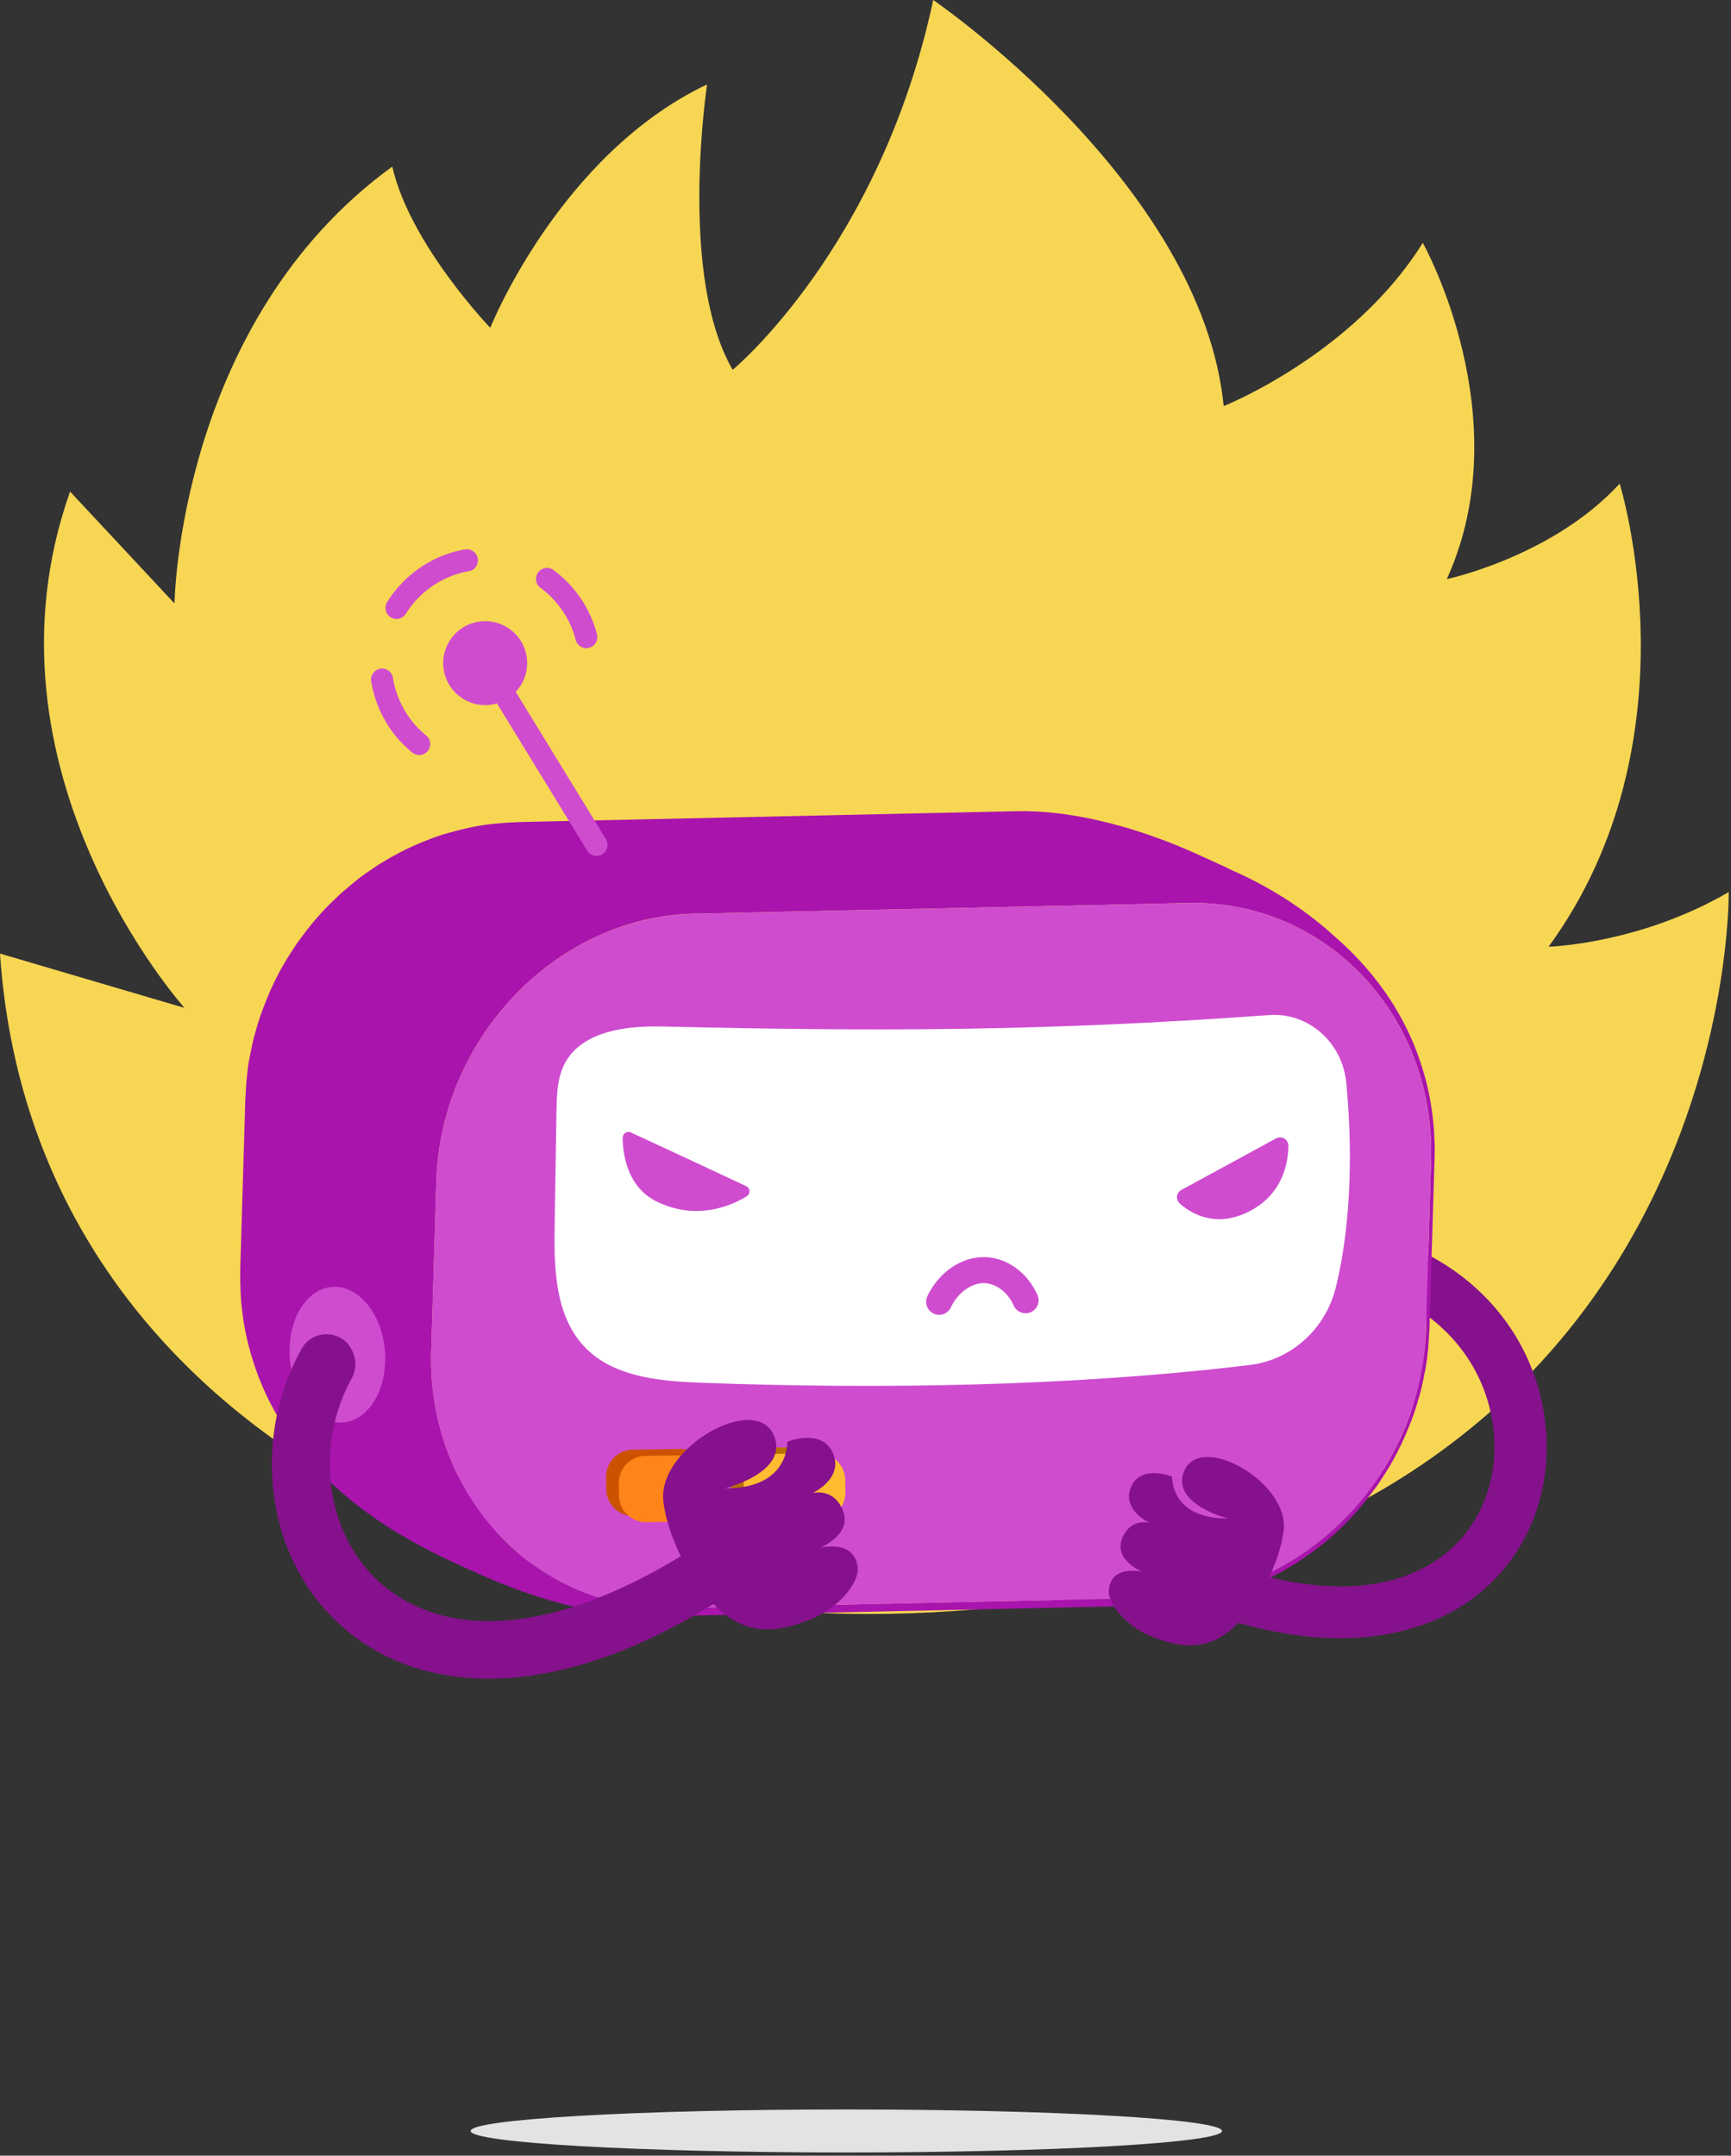 <svg xmlns="http://www.w3.org/2000/svg" width="273" height="340" fill="none" viewBox="0 0 273 340">
  <rect x="0" y="0" width="273" height="340" fill="#333333" stroke="none"/>
  <g clip-path="url(#angry-purple__a)">
    <path fill="#F7D654" d="m0 150.4 29.1 8.57s-33.62-37.44-18.05-81.44l16.47 17.65s.59-44.38 34.35-68.91C64.63 38.5 77.32 51.7 77.32 51.7s10.91-27.32 34.2-38.39c0 0-4.61 30.1 4.03 45.02 0 0 23.27-19.19 31.63-58.33 0 0 42.33 28.91 45.81 64.05 0 0 20.4-8.09 31.4-25.75 0 0 15.4 27.46 3.79 53.04 0 0 16.7-3.54 27.26-15.06 0 0 12.6 40.4-11.21 73.04 0 0 14.28-.39 28.41-8.62 0 0 1.5 102.9-119.18 113.16C80.82 260.06 5.05 225.01 0 150.4Z"/>
    <path fill="#86118C" d="M243.76 224.99c-1.23-12.6-9.18-23.21-21.26-28.37a4.34 4.34 0 0 0-1.1-.28c0 .11-.02.23-.04.34-.32 2.66-.78 5.28-1.31 7.86 8.83 4.08 14.62 11.95 15.52 21.25.81 8.31-2.52 15.86-8.9 20.21-10.07 6.86-26.08 5.3-45.09-4.4a4.105 4.105 0 0 0-5.53 1.79 4.113 4.113 0 0 0 1.79 5.53c17.43 8.89 30.39 10.36 39.59 9.04 6.34-.91 10.88-3.14 13.88-5.17 8.91-6.07 13.56-16.47 12.46-27.81h-.01v.01Z"/>
    <path fill="#BA3C32" d="M184.73 133c.13.05.27.11.39.15-.12-.05-.26-.11-.39-.15Zm-24.53-5.08h.76c-.3 0-.7 0-1 .01h.24v-.01Zm-81.62 1.91-.26.03.75-.08-.49.05Zm-12.98 3.38h-.02l.08-.03-.06.03Zm-12.94 8.71c-.32.32-.63.62-.93.93.66-.64 1.47-1.42 2.1-2.03-.35.33-.82.76-1.17 1.1Z"/>
    <path fill="#A914AD" d="M226.21 179.53v-.15c-.02-.95-.08-1.48-.2-2.7v.05c0-.07-.01-.13-.02-.2-.03-.32-.07-.64-.11-.95v-.01l-.09-.64c0-.06-.02-.13-.03-.19-.22-1.52-.6-3.36-1.05-4.95-.01-.05-.03-.1-.04-.15-.09-.32-.18-.63-.28-.92-2.76-9.24-8.26-16.15-14.13-21.23-5.02-4.53-10.63-7.89-15.86-10.18-.23-.11-.46-.22-.68-.33a.714.714 0 0 1-.15-.08c-.06-.03-.13-.06-.19-.09-.63-.3-1.18-.55-1.64-.76l-3.28-1.48c-.91-.41-1.79-.79-2.64-1.14-.03-.01-.05-.02-.08-.03-.37-.15-.73-.3-1.09-.44.01 0 .02 0 .03.01 0 0 .04.01.05.02a.689.689 0 0 1-.08-.03 44.808 44.808 0 0 0-1.41-.54.689.689 0 0 1-.08-.03c-.16-.06-.31-.11-.47-.17 0 0-.02 0-.03-.01h-.03c-.63-.24-1.25-.46-1.83-.66-.08-.03-.17-.05-.25-.08-.69-.23-1.35-.45-1.98-.64-.15-.05-.3-.09-.44-.14-.33-.1-.65-.19-.96-.28l-.25-.07c-.18-.05-.38-.11-.58-.16l-.45-.12c-.4-.11-.8-.21-1.15-.3l-.6-.14-.14-.03c-.44-.11-.83-.2-1.17-.28-.7-.16-1.55-.33-2.37-.48-.03 0-.07-.01-.1-.02l-.18-.03c-1.24-.22-2.4-.39-2.93-.45-.09 0-.19-.02-.27-.03-.61-.07-1.16-.13-1.68-.17l.52.04c-1.55-.13-2.2-.19-3.27-.21-.06 0-.13 0-.19-.01-.72-.04-1.68 0-2.39 0l-7.78.17-7.79.17-7.79.17-7.79.17-7.79.17-7.79.17-7.79.17-7.79.17-7.79.17-7.79.17c-.43.02-.92.04-1.41.07h-.14c-.84.05-1.71.12-2.5.2l.26-.03-.87.09c-1.06.12-2.46.34-3.49.58-.8.18-1.49.35-2.12.51l.42-.11-.49.13s-.03.01-.05.02c-1.77.45-3.05.87-4.87 1.62-.5.2-1 .41-1.5.64.08-.04.15-.07.22-.11l-.83.38c-.76.34-1.7.83-2.6 1.33-.03.02-.06.03-.09.05h-.01c.06-.03.13-.07.18-.1-.1.05-.23.13-.33.18-.24.13-.5.29-.76.44-.96.56-1.78 1.07-2.1 1.3-.31.23-.68.47-1.05.73.11-.08.22-.16.32-.23-.12.09-.28.2-.41.28-.05.03-.09.07-.13.1-.5.35-1 .7-1.4 1.04 0 0-.02.01-.02.02-.77.6-1.74 1.45-2.48 2.07l-1.2 1.16c-.33.31-.64.61-.93.9-.07.07-.15.14-.21.21l-.01.01c-.24.24-.49.51-.75.8-.99 1.06-2.06 2.36-3.14 3.84-.1.14-.21.28-.31.4-.49.64-1.03 1.5-1.51 2.25-.07.11-.14.21-.2.31-.04.06-.08.13-.12.19-.01.02-.99 1.53-2.08 3.74 0 0 0 .02-.01.02-.32.65-.65 1.37-.97 2.12-.16.38-.34.83-.52 1.28 0 .02-.02.04-.03.06-.24.61-.48 1.24-.67 1.78-.07.2-.14.41-.21.63-.29.87-.54 1.7-.75 2.49l-.03.1c-.17.55-.31 1.22-.45 1.87-.04.19-.08.38-.12.56-.06.31-.12.61-.18.88-.23 1.01-.39 2.39-.5 3.42-.11 1.04-.17 2.43-.24 3.47l-.08 2.68-.08 2.68-.08 2.68-.08 2.68-.08 2.68-.08 2.68-.08 2.68-.08 2.68-.08 2.68-.08 2.68c-.01.47 1.54 1.56 4.2 2.98-2.66-1.42-4.22-2.51-4.2-2.98-.02 1.36.02 3.17.1 4.52.06.99.23 2.29.36 3.27.26 1.93.84 4.47 1.44 6.33.04.12.08.25.12.38.43 1.39.93 2.73 1.48 4.01.04.1.08.2.13.3 6.36 14.53 19.58 22.34 27.41 26.21.08.04.16.08.23.12.53.26 1.04.5 1.51.73.14.07.28.13.42.2.46.22.9.42 1.29.6l3.28 1.48c.91.4 2.06.9 3.37 1.43.07.03.15.06.22.09l.21.08c1.12.45 2.33.91 3.63 1.35l1.84.61c.62.2 1.46.45 2.09.64l.37.1c.43.12.84.23 1.22.33l.28.08c.21.05.44.11.69.17.58.14 1.1.27 1.59.38.51.12 1.16.26 1.91.4h.05s.04.02.05.02c.66.12 1.39.25 2.16.36.16.03.32.05.47.08l.33.04a49.769 49.769 0 0 0 2.9.32c.84.07 1.46.11 2.14.13.16 0 .33.02.48.02.74.03 1.74 0 2.48.01l2.65-.06c.44 0 .86-.02 1.24-.03l3.89-.08 7.79-.17 7.79-.17 7.79-.17 7.79-.17 7.79-.17 7.79-.17 7.79-.17c.33 0 .68-.01 1.03-.02l1.75-.04c.43 0 .87-.02 1.31-.03l3.69-.08c.33 0 .67-.01 1.03-.02l1.77-.04c.36 0 .73-.02 1.09-.02l3.89-.08c.43-.02.91-.04 1.41-.07h.14c.41-.03.82-.05 1.23-.09.38-.02.75-.05 1.08-.08.12-.01.24-.03.36-.05h.09c.07 0 .15-.01.22-.02h.05s.05-.01.07-.01c1.06-.12 2.46-.34 3.49-.58 3.17-.73 4.66-1.15 7.12-2.16.47-.19.93-.38 1.4-.59.03-.01.06-.03.1-.04.2-.09.4-.17.61-.26.77-.34 1.7-.83 2.61-1.33a.3.3 0 0 1 .08-.04l.16-.08c.24-.13.49-.28.76-.44.97-.56 1.78-1.07 2.11-1.3.2-.14.41-.29.63-.44l.18-.12c.64-.44 1.33-.91 1.86-1.35 0 0 .02-.01.02-.02 0 0 .02-.01.03-.02 2.25-1.71 4.18-3.55 5.83-5.4.05-.06.11-.12.16-.18.24-.27.48-.55.71-.82.23-.27.47-.56.7-.85.07-.09.14-.18.22-.27.36-.46.72-.93 1.09-1.43.1-.14.21-.28.31-.4.49-.64 1.03-1.5 1.51-2.25.07-.11.14-.21.2-.31.04-.06.08-.13.12-.19.55-.83 1.18-2 1.64-2.88l.27-.53v-.03c.12-.22.23-.43.33-.65.3-.61.59-1.25.82-1.79.06-.14.12-.29.18-.44.02-.04.04-.09.06-.12l-.05.12c.11-.27.22-.55.34-.84 0-.02.02-.04.03-.06.24-.61.48-1.24.67-1.78.07-.2.14-.41.21-.63.22-.66.41-1.29.59-1.91l.06-.2.03-.11c.02-.09.05-.18.07-.27 0-.03.02-.07.03-.1.17-.55.31-1.21.45-1.87.04-.2.08-.39.12-.58v-.04l.08-.34c-.02.09-.05.18-.07.28.06-.27.11-.53.16-.77.08-.35.15-.74.21-1.15.1-.6.17-1.08.24-1.78.02-.17.04-.34.06-.49.11-1.03.17-2.42.24-3.46l.08-2.68.08-2.68.08-2.68.08-2.68.08-2.68.08-2.68.08-2.68.08-2.68.08-2.68.08-2.68v-.32.31c.04-1.42.05-2.12-.02-3.17l-.01-.12Zm-58.13-49.7s-.08-.03-.12-.05c.04.01.08.03.12.05Zm-2.07-.73c-.31-.1-.62-.19-.92-.28.3.09.6.18.92.28Zm-59.77 124.87v-.01.01Zm0-.03v-.02.02Zm119.71-71.01h-.02.02Zm-.25-.09v.11l-.8 26.8c-.02.67-.06 1.34-.11 2.01-.48 4.63-1.41 8.75-2.86 12.56-.15.39-.31.77-.47 1.15l-.21.51c-.23.53-.48 1.06-.73 1.59-.04.07-.07.15-.11.22-.21.43-.43.84-.65 1.26-.14.26-.27.51-.41.77-.09.16-.19.33-.28.49-1.86 3.2-4.19 6.25-7.06 9.31-3.12 3.15-6.68 5.82-10.57 7.85-.17.09-.34.17-.51.25-.37.19-.75.38-1.13.55l-.6.27a39.14 39.14 0 0 1-12.39 3.27c-.89-.06-2.04-.34-2.62.16h-.05l-77.85 1.69v.03-.03h-.9c-4.69-.17-8.72-.94-12.16-2.08-5.47-1.94-10.35-5.15-14.32-9.31-3.03-3.34-5.28-6.74-6.93-10.06-2.72-5.68-4.17-12.17-3.97-19.07l.8-26.8c.67-22.74 19.04-41.78 40.75-42.24h.63c.23-.01.51-.02.85-.02l.76-.02c.65-.01 1.44-.03 2.34-.05l.79-.02c1.55-.03 3.38-.07 5.44-.12h.01c1.69-.04 3.53-.08 5.49-.12h.29c4.02-.09 8.51-.19 13.2-.29h.23c2.12-.05 4.28-.1 6.44-.14l2.2-.05 2.7-.06 2.03-.04c4.41-.1 8.75-.19 12.78-.28l1.22-.03 1.48-.03 2.36-.05h.29l2.83-.06c1.77-.04 3.41-.07 4.9-.11h.49c1.31-.04 2.49-.06 3.52-.09h.56c.41-.02.79-.03 1.15-.04h.63c.27-.02.53-.03.76-.03h.23c.39-.01.69-.02.91-.02h.35c20.87-.47 37.61 16.38 38.27 37.88-.13.88-.44 1.96.01 2.53Zm-63.83-54.76h-.03.03Zm-70.2 4c.52.22 1.05.44 1.59.68-.54-.24-1.07-.47-1.59-.68Zm-8.61-2.43h-.02.02Zm-44.22 43.94c.06.09.15.18.26.29-.11-.11-.19-.2-.26-.29Z"/>
    <path fill="#CF4CCF" d="M187.41 142.42c21.72-.48 38.97 17.79 38.28 40.53-.27 8.93-.53 17.86-.8 26.8-.67 22.74-19.04 41.78-40.76 42.24-25.95.56-51.9 1.13-77.85 1.69-21.71.48-38.96-17.79-38.28-40.53.27-8.93.53-17.86.8-26.8.67-22.74 19.04-41.78 40.75-42.24 25.95-.56 51.9-1.13 77.85-1.69h.01Z"/>
    <path fill="#CC5200" d="m107.268 228.534-7.479.113a4.27 4.27 0 0 0-4.205 4.334l.03 1.93a4.27 4.27 0 0 0 4.334 4.205l7.479-.114a4.27 4.27 0 0 0 4.205-4.334l-.029-1.93a4.27 4.27 0 0 0-4.335-4.204Z"/>
    <path fill="#FF8419" d="m109.273 229.503-7.48.114a4.27 4.27 0 0 0-4.204 4.334l.03 1.93a4.27 4.27 0 0 0 4.333 4.204l7.48-.113a4.27 4.27 0 0 0 4.204-4.335l-.029-1.929a4.27 4.27 0 0 0-4.334-4.205Z"/>
    <path fill="#B77100" d="m126.971 228.234-7.479.114a4.27 4.27 0 0 0-4.205 4.334l.03 1.93a4.27 4.27 0 0 0 4.334 4.205l7.479-.114a4.27 4.27 0 0 0 4.205-4.334l-.029-1.93a4.271 4.271 0 0 0-4.335-4.205Z"/>
    <path fill="#FFBC31" d="m128.966 229.204-7.479.114a4.27 4.27 0 0 0-4.205 4.334l.029 1.93a4.271 4.271 0 0 0 4.335 4.205l7.479-.114a4.27 4.27 0 0 0 4.205-4.334l-.03-1.93a4.27 4.27 0 0 0-4.334-4.205Z"/>
    <path fill="#fff" d="M111.04 218.11c-6.37-.23-13.31-.76-17.94-4.81-5.48-4.79-5.74-12.67-5.63-19.67.09-6.12.2-12.24.29-18.36.05-2.89.14-5.96 1.83-8.4 2.95-4.27 9.29-5.09 14.74-4.97 34.11.79 60.02.78 95.87-1.8 6.13-.44 11.5 4.28 12.12 10.67.89 9.09 1.01 21.44-1.63 32.23-1.63 6.66-7.07 11.5-13.59 12.29-28.02 3.39-58.29 3.83-86.06 2.82Z"/>
    <path fill="#CF4CCF" fill-rule="evenodd" d="m201.26 179.55-14.96 8.14c-.81.44-.91 1.54-.22 2.15 1.89 1.65 5.77 3.91 11.02 1.18 5.18-2.7 6.06-7.51 6.1-10.3 0-1-1.05-1.65-1.94-1.17Zm-83.56 7.54c-3.86-1.82-14.56-6.79-18.21-8.48-.61-.28-1.29.17-1.29.85.03 2.52.69 7.73 5.33 10.03 6.31 3.12 11.8.68 14.23-.8.62-.38.59-1.29-.07-1.6h.01Z" clip-rule="evenodd"/>
    <path fill="#CF4CCF" d="M148.04 207.37a2.057 2.057 0 0 1-1.78-2.93c1.76-3.68 5.19-6.1 8.74-6.16 3.56-.08 6.99 2.29 8.62 5.98.46 1.03-.01 2.24-1.05 2.7-1.03.45-2.24-.01-2.7-1.05-.95-2.15-2.86-3.55-4.8-3.53-1.98.03-4.04 1.57-5.11 3.83-.36.76-1.13 1.18-1.91 1.16h-.01Z"/>
    <path fill="#E3E3E3" d="M192.72 336.1c0 1.87-26.53 3.39-59.25 3.39s-59.25-1.52-59.25-3.39 26.53-3.39 59.25-3.39 59.25 1.52 59.25 3.39Z"/>
    <path fill="#CF4CCF" d="M83.06 103.58c.56 3.61-1.92 6.99-5.53 7.55-3.61.56-6.99-1.92-7.55-5.53-.56-3.61 1.92-6.99 5.53-7.55 3.61-.56 6.99 1.92 7.55 5.53Zm9.82-1.4c-.92.22-1.85-.34-2.09-1.26-.85-3.29-2.81-6.19-5.55-8.21a1.74 1.74 0 0 1-.37-2.43 1.74 1.74 0 0 1 2.43-.37c3.37 2.48 5.81 6.09 6.85 10.14.24.93-.32 1.88-1.25 2.12h-.03.01v.01Zm-29.93-4.61c-.93.23-1.87-.34-2.1-1.27-.11-.46-.03-.94.21-1.34 2.72-4.37 7.18-7.42 12.26-8.3.94-.17 1.85.46 2.02 1.4.17.95-.44 1.89-1.41 2.02-4.09.75-7.72 3.18-9.92 6.72-.25.4-.64.67-1.07.77h.01Zm3.58 21.47c-.51.12-1.07 0-1.51-.34a18.236 18.236 0 0 1-6.48-11.25c-.15-.95.52-1.81 1.44-1.99.95-.15 1.84.5 1.99 1.44a14.73 14.73 0 0 0 5.24 9.1c.74.61.86 1.7.25 2.45-.25.3-.58.51-.94.59h.01Z"/>
    <path fill="#CF4CCF" d="M94.49 134.94c-.73.18-1.5-.14-1.89-.78l-17.56-28.67c-.5-.82-.24-1.89.57-2.39.82-.51 1.89-.25 2.39.57l17.56 28.67c.5.82.24 1.9-.58 2.4-.15.09-.31.16-.49.2Z"/>
    <path fill="#86118C" fill-rule="evenodd" d="M193.7 239.5s-9.1-2.26-6.95-7.47c2.55-6.19 16.46 1.71 15.71 9.19-.27 2.69-1.49 6.34-3.46 9.7-5.78 9.88-11.34 9.59-17.39 7.19-4-1.59-6.99-5.19-6.73-7.43.45-3.99 5.3-2.76 5.3-2.76s-4.51-1.83-3.23-5.2c1.27-3.37 4.31-2.55 4.31-2.55s-4.47-2.1-2.86-5.69c1.61-3.59 6.46-1.58 6.46-1.58s-.36 6.65 8.84 6.6Z" clip-rule="evenodd"/>
    <path fill="#CF4CCF" d="M60.71 213.05c.48 5.91-2.48 10.97-6.62 11.31-4.14.34-7.89-4.18-8.37-10.08-.48-5.91 2.48-10.97 6.62-11.31 4.14-.34 7.89 4.18 8.37 10.08Z"/>
    <path fill="#86118C" d="M113.98 241.11c-19.4 13.67-36.77 17.9-48.94 11.94-7.71-3.78-12.56-11.57-12.98-20.84-.24-5.31.98-10.41 3.45-14.91.64-1.18.71-2.57.21-3.82-.03-.08-.07-.17-.1-.26-1.38-3.48-6.23-3.75-8.05-.48-3.32 5.97-4.97 12.78-4.65 19.87.57 12.66 7.33 23.37 18.09 28.64 3.61 1.77 8.97 3.51 16.09 3.51 10.33 0 24.37-3.66 42.14-16.19a4.56 4.56 0 0 0 1.1-6.37 4.56 4.56 0 0 0-6.37-1.1h.01v.01Z"/>
    <path fill="#86118C" fill-rule="evenodd" d="M114.35 234.74s10.11-2.51 7.72-8.3c-2.84-6.88-18.3 1.9-17.46 10.22.3 2.99 1.66 7.05 3.84 10.78 6.42 10.98 12.61 10.66 19.33 7.99 4.45-1.77 7.77-5.76 7.48-8.26-.5-4.43-5.89-3.07-5.89-3.07s5.01-2.04 3.59-5.78c-1.42-3.75-4.79-2.83-4.79-2.83s4.97-2.33 3.18-6.33c-1.79-3.99-7.19-1.76-7.19-1.76s.4 7.4-9.83 7.34h.02Z" clip-rule="evenodd"/>
  </g>
  <defs>
    <clipPath id="angry-purple__a">
      <path fill="#fff" d="M0 0h272.64v339.49H0z"/>
    </clipPath>
  </defs>
</svg>
